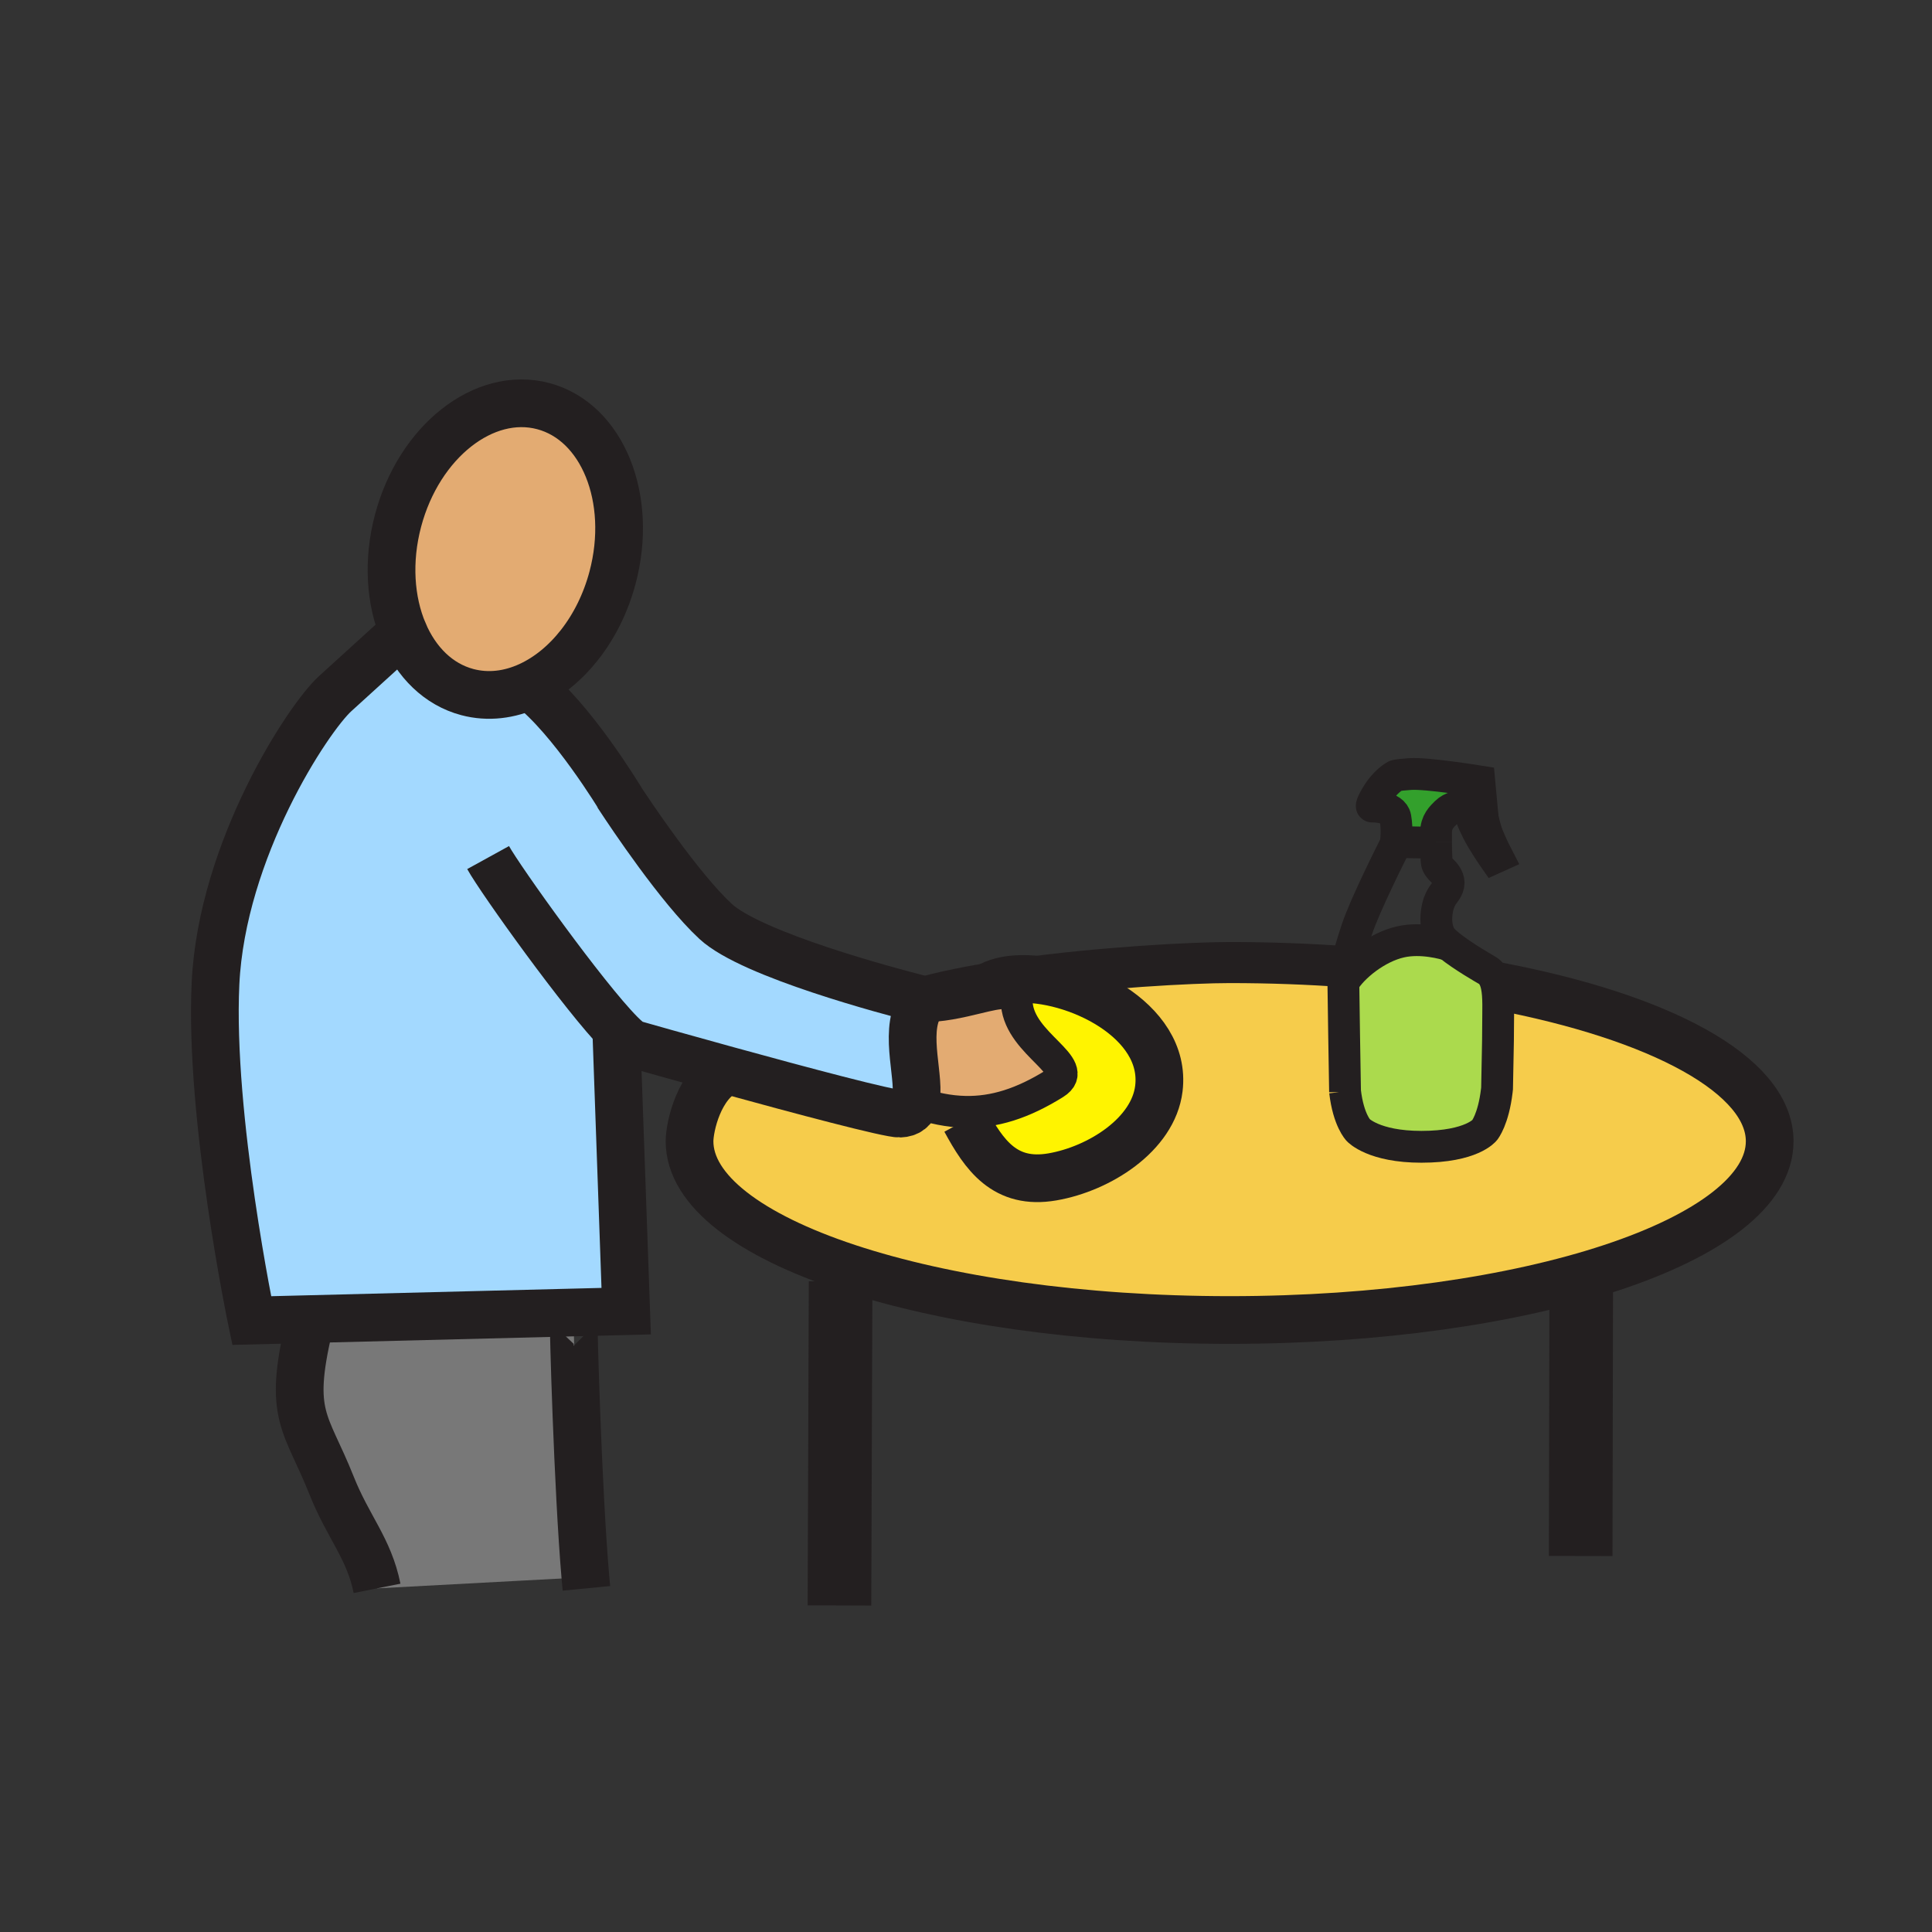 <?xml version="1.0"?><svg xmlns="http://www.w3.org/2000/svg" width="850.394" height="850.394" viewBox="0 0 850.394 850.394" overflow="visible"><rect x="0" y="0" width="850.394" height="850.394" fill="#333333" stroke="none"/><path d="M646.03 354.22c-3.32.26-7.221 1.09-9.521 3.39-1.92 1.92-4.41 4.16-4.41 8.77v4.6l-17.319-.37-.33-.01s.68-5.53-.25-10.69c-.94-5.16-10.26-4.91-10.26-4.91s-.971.16 1.8-4.55c3.91-6.65 8.27-8.82 8.27-8.82s-.439-.44 6.771-.93c7.22-.5 30.35 3.23 30.35 3.23l.96 10.35s-.25-.03-.7-.07a37.483 37.483 0 0 0-5.361.01z" fill="#33a02c"></path><path d="M658.78 433.96c1.01 4.74.62 11.08.62 17.91 0 8.79-.261 14.1-.45 27.18-.04.351-.07.7-.11 1.03-1.5 12.68-5.35 17.36-5.35 17.36s-5.601 7.34-27.86 7.34c-21.01 0-27.75-7.32-27.75-7.32s-4.35-4.35-5.84-17.04v.24c-.12-8.101-.72-41.94-.72-46.51 0-.58.029-1.21.09-1.881 3.899-6.68 14.6-15.35 25.09-17.7 9.35-2.11 19.51.89 21.23 1.43l.01.01c6.01 4.9 16.34 10.771 16.34 10.771 2.64 1.37 4.01 3.89 4.7 7.18z" fill="#abda4d"></path><path d="M257.67 694.23l-91.71 4.909c-3.51-17.58-12.71-26.899-20.05-45.38-11.14-28-19.25-30.26-9.91-69.76l-.08-3.37 116.55-2.93.08 3.35c-.3.001 1.75 74.181 5.12 113.181z" fill="#787878"></path><path d="M591.41 432.27c-.061.671-.09 1.301-.09 1.881 0 4.569.6 38.409.72 46.51v-.24c1.49 12.69 5.84 17.04 5.84 17.04s6.74 7.32 27.75 7.32c22.26 0 27.86-7.34 27.86-7.34s3.85-4.681 5.35-17.36c.04-.33.07-.68.11-1.03.189-13.08.45-18.39.45-27.18 0-6.83.39-13.17-.62-17.91 71.779 13.54 120.17 39.1 120.17 68.39 0 43.46-106.44 78.67-237.72 78.67-131.291 0-237.721-35.21-237.721-78.67 0-6.33 4.11-25.33 16.82-31.229 31.92 8.79 71.1 19.24 75.76 19.05 3.92-.15 5.9-2.04 6.78-5.05 7.6 2.64 14.84 4.13 22.09 4.27l-.05 3.75c8.26 15.23 17.359 28.5 38.32 24.88 20.64-3.56 44.399-18.619 46.859-38.89 3.69-30.35-37.55-49.729-62.72-48.14 36.78-5.21 77.68-7.31 93.86-7.31 17.6 0 34.75.63 51.27 1.84-.578 2.608-.948 4.858-1.088 6.748z" fill="#f6cc4b"></path><path d="M447.37 430.99c25.17-1.59 66.41 17.79 62.72 48.14-2.46 20.271-26.22 35.33-46.859 38.89-20.961 3.62-30.061-9.649-38.32-24.88l.05-3.75c12.51.24 25.021-3.55 39.35-12.51 11.91-7.47-15.18-17.03-16.729-34.88-.59-6.74-7.46-5.2-17.39-2.79 2.01-3.66 5.88-6.05 10.89-7.28 2.078-.33 4.178-.64 6.288-.94z" fill="#fff400"></path><path d="M447.58 442c1.55 17.85 28.64 27.41 16.729 34.88-14.329 8.96-26.84 12.75-39.35 12.51-7.25-.14-14.49-1.63-22.09-4.27 2.76-9.42-5.24-29.811 1.86-42.21l.02.01c9.28.24 18.18-1.97 25.44-3.71 9.931-2.41 16.801-3.95 17.391 2.79zM239.12 178.76c26.08 6.92 39.73 40.71 30.51 75.46-6.01 22.62-20.21 40.07-36.59 47.6-8.79 4.05-18.21 5.23-27.32 2.82-12.75-3.38-22.53-13.18-28.11-26.38-5.85-13.8-7.11-31.32-2.4-49.1 9.23-34.75 37.85-57.32 63.91-50.4z" fill="#e3ab72" class="aac-skin-fill"></path><path d="M402.87 485.12c-.88 3.01-2.86 4.899-6.78 5.05-4.66.19-43.84-10.26-75.76-19.05-20.54-5.65-38.07-10.61-41.46-11.59-1.22-.351-3.25-2.011-5.84-4.62l-1.69 1.21 4.28 121-23.15.58-116.55 2.93-25.13.63s-18.72-89.62-15.93-148.39c2.8-58.77 40.65-116.62 52.69-127.57 12.05-10.95 29.44-26.77 29.44-26.77l.62-.27c5.58 13.2 15.36 23 28.11 26.38 9.11 2.41 18.53 1.23 27.32-2.82l.08.18c18.49 14.24 39.29 48.46 40.57 50.59l-1-1.5-.42-.64c.12.18.26.4.42.64 4.59 7 26.44 39.82 42.3 54.49 15.94 14.73 76.68 30.77 89.35 34.01 1.5.38 2.33.58 2.33.58-.75.86-1.39 1.78-1.94 2.74-7.1 12.4.9 32.79-1.86 42.21z" fill="#a3d9ff"></path><g fill="none" stroke="#231f20"><path d="M177.61 278.26c-5.85-13.8-7.11-31.32-2.4-49.1 9.23-34.75 37.85-57.32 63.91-50.4 26.08 6.92 39.73 40.71 30.51 75.46-6.01 22.62-20.21 40.07-36.59 47.6-8.79 4.05-18.21 5.23-27.32 2.82-12.75-3.38-22.53-13.18-28.11-26.38zM176.99 278.53s-17.39 15.82-29.44 26.77c-12.04 10.95-49.89 68.8-52.69 127.57-2.79 58.77 15.93 148.39 15.93 148.39l25.13-.63 116.55-2.93 23.15-.58-4.28-121" stroke-width="21"></path><path d="M214.85 377.47c5.3 9.63 42.35 61.459 58.18 77.44 2.59 2.609 4.62 4.27 5.84 4.62 3.39.979 20.92 5.939 41.46 11.59 31.92 8.79 71.1 19.24 75.76 19.05 3.92-.15 5.9-2.04 6.78-5.05 2.76-9.42-5.24-29.811 1.86-42.21.55-.96 1.19-1.88 1.94-2.74 0 0-.83-.2-2.33-.58-12.67-3.24-73.41-19.28-89.35-34.01-15.86-14.67-37.71-47.49-42.3-54.49-.16-.24-.3-.46-.87-1.33 0 0 .01.01.02.03l.43.66.42.64s1 1.5 1.06 1.6l-.06-.1c-1.28-2.13-22.08-36.35-40.57-50.59" stroke-width="21"></path><path d="M401.51 484.64c.45.16.91.33 1.36.48 7.6 2.64 14.84 4.13 22.09 4.27 12.51.24 25.021-3.55 39.35-12.51 11.91-7.47-15.18-17.03-16.729-34.88-.59-6.74-7.46-5.2-17.39-2.79-7.26 1.74-16.161 3.95-25.44 3.71" stroke-width="14"></path><path d="M430.19 439.21c2.01-3.66 5.88-6.05 10.89-7.28 1.939-.489 4.05-.8 6.29-.939 25.17-1.59 66.41 17.79 62.72 48.14-2.46 20.271-26.22 35.33-46.859 38.89-20.961 3.62-30.061-9.649-38.32-24.88" stroke-width="21"></path><path d="M632.1 370.98l-17.319-.37-.33-.01s.68-5.53-.25-10.69c-.94-5.16-10.26-4.91-10.26-4.91s-.971.16 1.8-4.55c3.91-6.65 8.27-8.82 8.27-8.82s-.439-.44 6.771-.93c7.22-.5 30.35 3.23 30.35 3.23l.96 10.35s-.25-.03-.7-.07c-1.02-.07-3.05-.17-5.359.01-3.32.26-7.221 1.09-9.521 3.39-1.92 1.92-4.41 4.16-4.41 8.77v4.1" stroke-width="14"></path><path d="M651.38 354.28s1.771 9.33 3.41 13.4c2.01 4.96 4.3 9.36 4.3 9.36l-1.439.65s-4.9-7.01-7.41-12.07c-2.95-5.97-3.61-8.53-4.21-11.4 0-.02-.011-.03-.011-.05M637.73 416c-1.721-.54-11.881-3.54-21.23-1.43-10.49 2.35-21.19 11.02-25.09 17.7-.01.011-.01.021-.021.03M637.99 416.09s-.08-.03-.25-.08" stroke-width="14"></path><path d="M615.13 369.92s-.12.24-.35.69c-2.19 4.32-13.95 27.71-17.5 38.36-2.181 6.57-3.79 12.08-4.78 16.55-.58 2.61-.95 4.86-1.09 6.75-.061.671-.09 1.301-.09 1.881 0 4.569.6 38.409.72 46.51v-.24c1.49 12.69 5.84 17.04 5.84 17.04s6.74 7.32 27.75 7.32c22.26 0 27.86-7.34 27.86-7.34s3.85-4.681 5.35-17.36c.04-.33.07-.68.11-1.03.189-13.08.45-18.39.45-27.18 0-6.83.39-13.17-.62-17.91-.69-3.29-2.061-5.81-4.7-7.18 0 0-10.33-5.87-16.34-10.771l-.01-.01c-2.171-1.77-3.78-3.42-4.131-4.61 0 0-2.859-5.22-.369-13.67l.079-.16c1.48-4.1 2.87-4.38 3.96-7.06 1.051-2.61-.38-4.92-1.47-6.19-1.18-1.38-2.33-2.15-3.08-3.73-.5-1.06-.41-2.7-.479-3.84-.12-1.91-.15-3.84-.141-5.76v-.5" stroke-width="14"></path><path stroke-width="28" d="M370 564l-.5 142.66M696 566l-.24 118.89"></path><path d="M165.96 699.14c-3.51-17.58-12.71-26.899-20.05-45.38-11.14-28-19.25-30.26-9.91-69.76M252.89 587.66c-.18-4.57-.3-6.61-.34-6.61-.3 0 1.75 74.181 5.12 113.181.15 1.699.3 3.34.45 4.899M657.09 433.64c.57.101 1.13.21 1.69.32 71.779 13.54 120.17 39.1 120.17 68.39 0 43.46-106.44 78.67-237.72 78.67-131.291 0-237.721-35.21-237.721-78.67 0-6.33 4.11-25.33 16.82-31.229" stroke-width="21"></path><path d="M594.37 425.65c-.62-.05-1.25-.09-1.87-.13-16.52-1.21-33.67-1.84-51.27-1.84-16.181 0-57.08 2.1-93.86 7.31-2.11.3-4.21.609-6.29.939-13.561 2.08-26.31 4.62-36.74 7.65" stroke-width="18.076"></path></g><path fill="none" d="M0 0h850.394v850.394H0z"></path></svg>